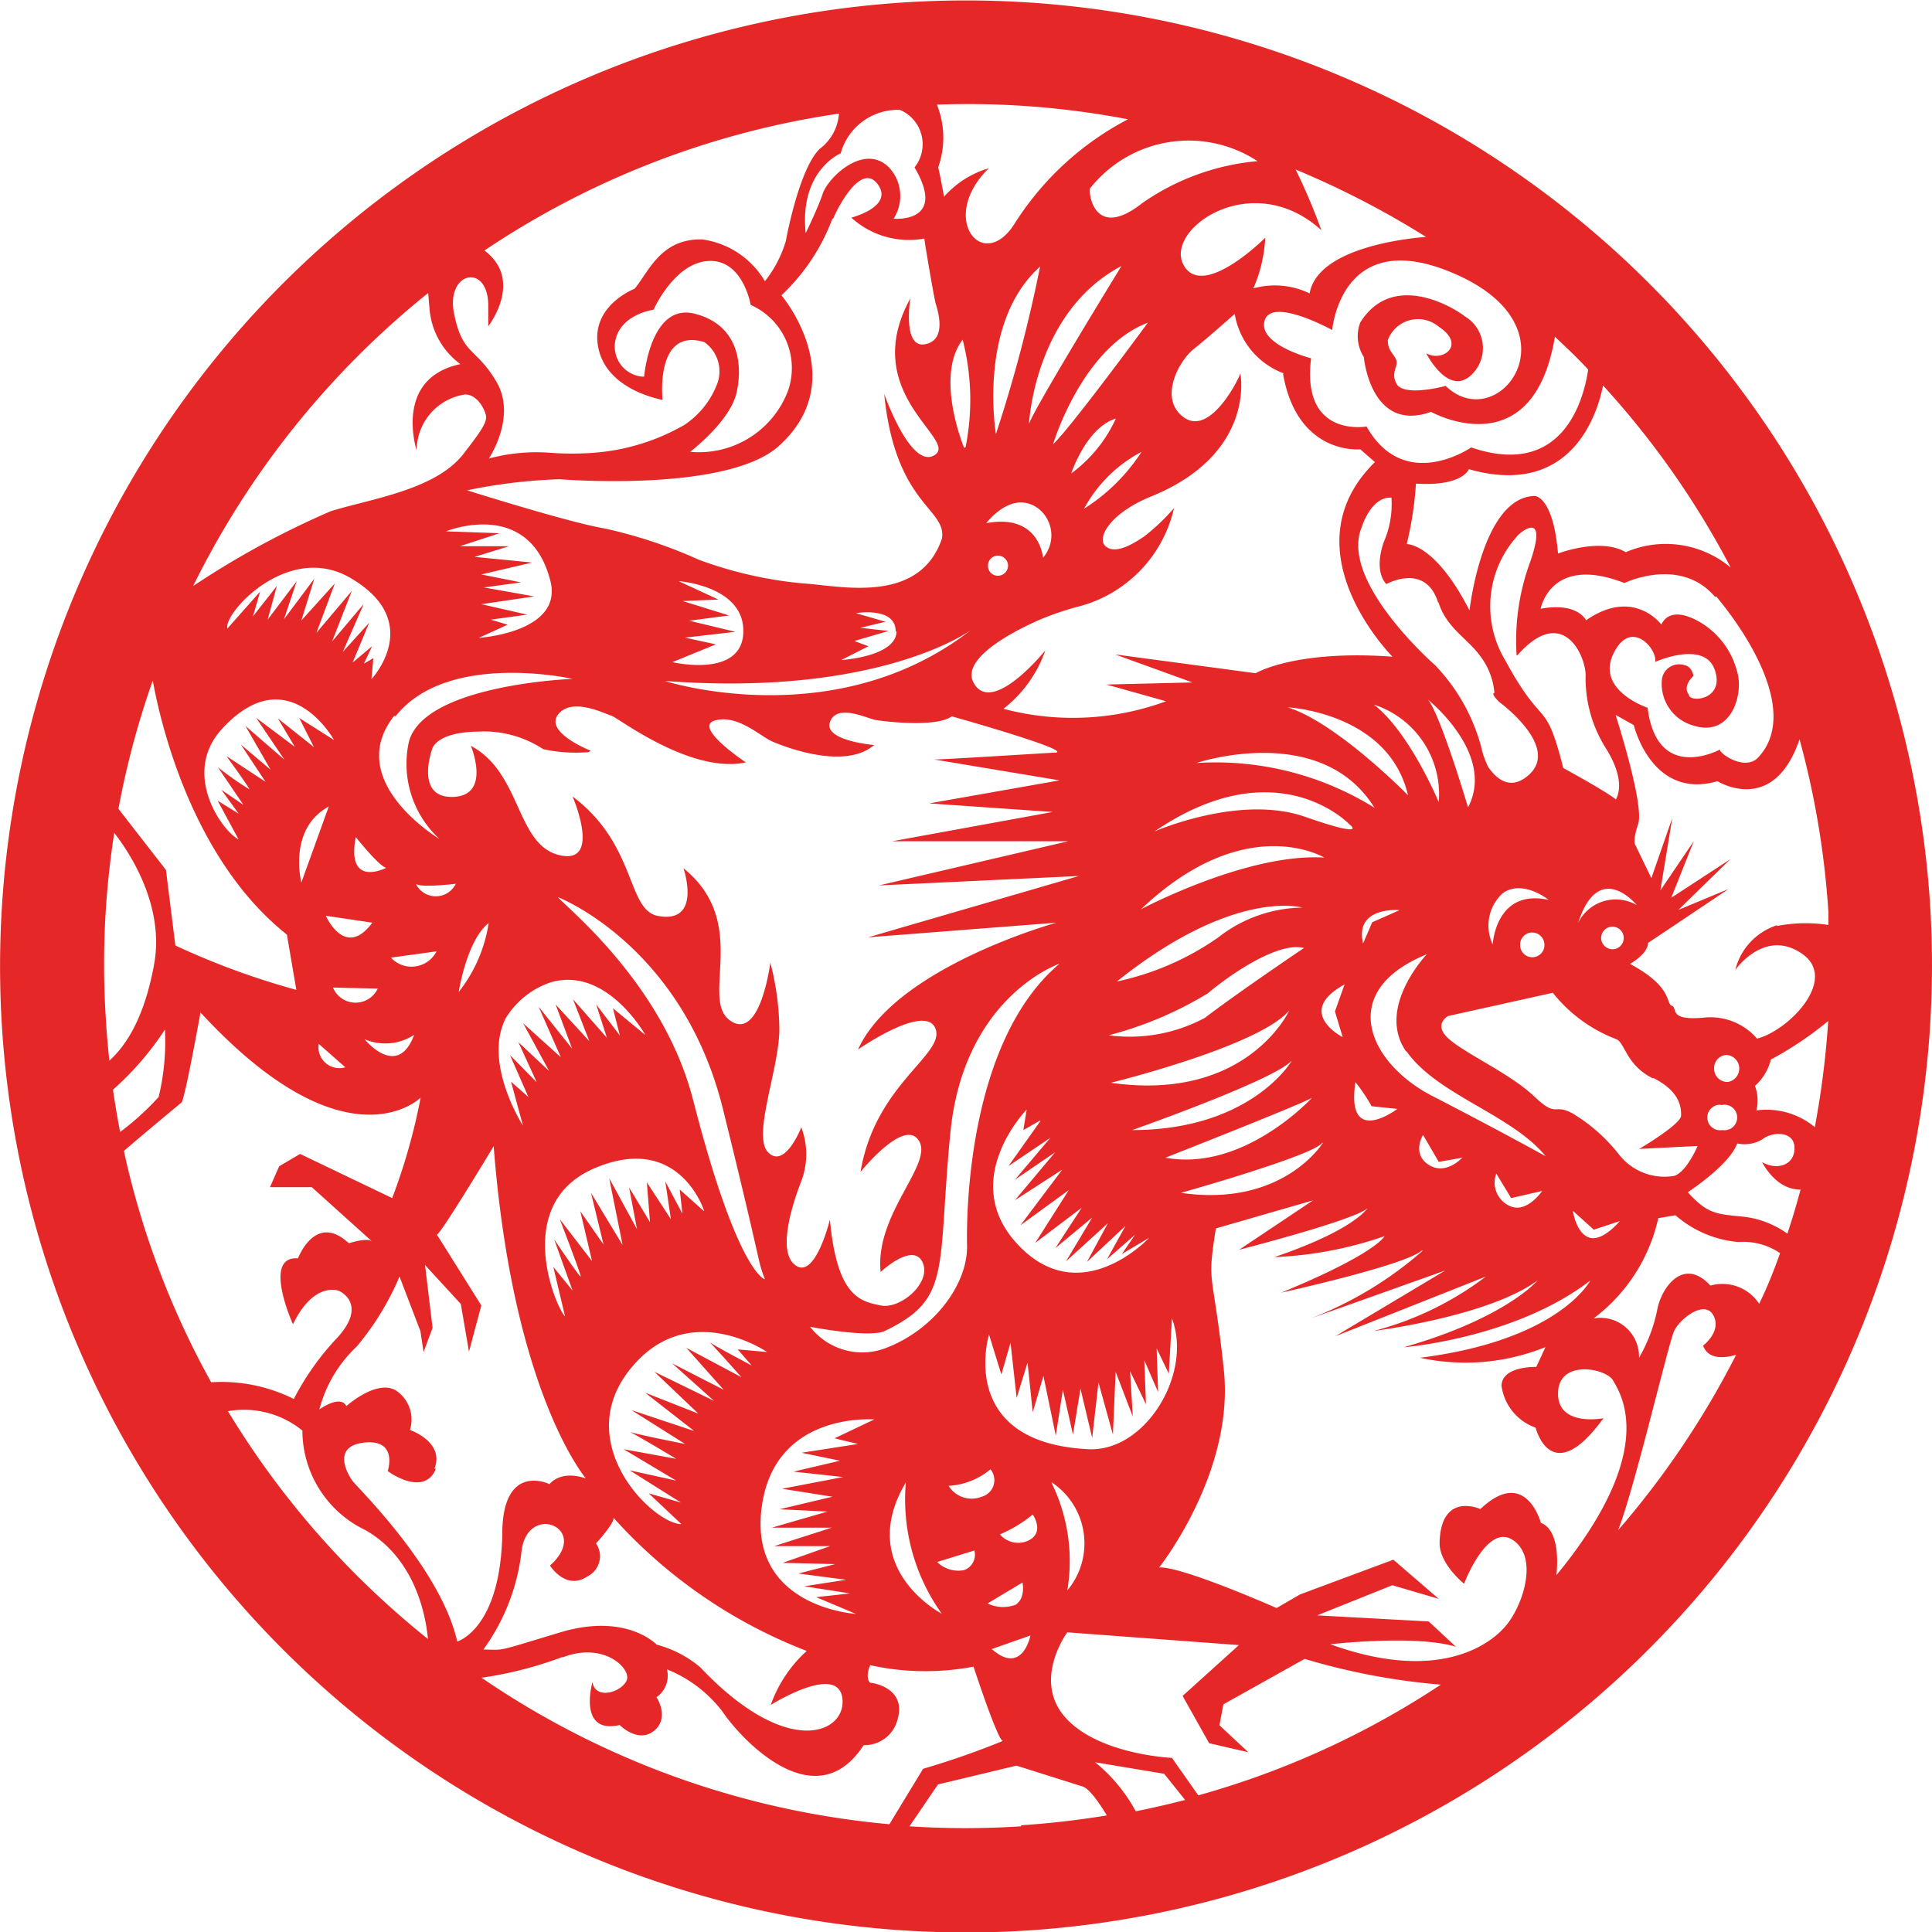 <svg xmlns="http://www.w3.org/2000/svg" viewBox="0 0 92.32 92.33"><defs><style>.cls-1{fill:#e52827;}</style></defs><g id="Layer_2" data-name="Layer 2"><g id="Vector_Graphics" data-name="Vector Graphics"><path class="cls-1" d="M92.23,43.25a46.16,46.16,0,1,0-43.16,49,46.22,46.22,0,0,0,43.16-49ZM20.76,70.18c.5-1.28-1.17-1.85-1.17-1.85a1.67,1.67,0,0,0-.66-1.88c-.92-.57-2.38.74-2.38.74-.29-.57-1.29.16-1.29.16a6.3,6.3,0,0,1,1.78-3A13.14,13.14,0,0,0,19.09,61l1,2.61.15,1,.43-1.16-.36-3,1.71,1.86.39,2.28L23,62.38,20.88,59c.25-.14,2.71-4.23,2.71-4.23C24.51,66.6,28,70.65,28,70.65c-1.24-.43-1.74.27-1.74.27S24,69.81,24,73.33c-.09,4.52-2.15,5.11-2.15,5.11-.8-3.5-4.73-7.31-5-7.67s-1-1.69.59-1.84,1.09,1.36,1.09,1.36c.22.19,1.79,1.18,2.3-.11ZM68.14,11.32c-1,.08-5.18.54-5.56,2.7a3.83,3.83,0,0,0-2.69-.24,6.86,6.86,0,0,0,.57-2.42s-3,3-3.91,1.29S59.84,8,63.14,11A27.8,27.8,0,0,0,61.91,8.1a42.19,42.19,0,0,1,6.23,3.22ZM54.27,86.55a7.75,7.75,0,0,0-1.94-2.34l3.3.55,1,1.25c-.77.2-1.55.38-2.35.54ZM56,84s-3.52-.15-5.1-1.94S51,78,51,78l8.2.61-2.69,2.43,1.27,2.26,1.87.43-1.38-1.29.19-1,3.88-2.17a31.84,31.84,0,0,0,6.51,1.23,40.82,40.82,0,0,1-11.59,5.29L56,84ZM40.25,81.13c.23,1.66-2.57,3-6.79-1.46a5.34,5.34,0,0,0-2.08-1.08s-1.44-1.54-4.6-.59-2.63.84-3.68.82a9.92,9.92,0,0,0,1.81-4.59c.21-2.52,3.39-1.22,1.37.58,0,0,.75,1.21,1.79.52a1.08,1.08,0,0,0,.41-1.58s.86-.93.84-1.22a24,24,0,0,0,9.23,6.36,6.32,6.32,0,0,0-1.72,2.58s3.18-2,3.42-.34ZM19.79,49.45c-.8,2.15-2.37.21-2.37.21a2.53,2.53,0,0,0,2.37-.21ZM16.5,51a1,1,0,0,1-1.27-1.12L16.5,51Zm7.67-2.35a4,4,0,0,1,2.15-1.71c2.68-.78,4.52,2.52,4.52,2.52l-1.55-1.28.33,1.3L28.49,48,29,49.59l-1.62-1.84.78,2L26.55,48l.79,2.11-1.6-2,1.06,2.41L25,48.9l1.24,2.28L24.77,49.8l.88,1.92-1.28-1.3.88,2-.83-.73.57,2.1s-1.93-3-.82-5.14ZM5.4,52.07A14.22,14.22,0,0,0,7.88,49.2a11.18,11.18,0,0,1-.3,3.22,12.71,12.71,0,0,1-1.84,1.67c-.13-.66-.24-1.34-.34-2Zm-.17-1.35c-.07-.65-.13-1.3-.17-2a40.63,40.63,0,0,1,.4-8.92c.74.95,2.4,3.46,1.91,6.25-.54,3-1.62,4.15-2.14,4.63ZM20.46,14l.06.7A3.64,3.64,0,0,0,22,17.4c-3.22.68-2.09,4.12-2.09,4.12a2.71,2.71,0,0,1,2.31-2.67c.58,0,.93.68,1,1s-.24.76-1.06,1.82c-1.33,1.75-4.48,2.17-6.36,2.76a41.28,41.28,0,0,0-6,3.2L9.23,28A41.51,41.51,0,0,1,20.46,14Zm10.28,4a1.44,1.44,0,0,1-1.36-1.55c.13-1.42,1.85-1.65,1.85-1.65s1-2.26,2.64-2.33,2,2.1,2,2.1a3.3,3.3,0,0,1,1.79,4.09,4.55,4.55,0,0,1-4.68,2.93s1.89-1.44,2.21-2.8.11-3.27-2-3.8-2.41,3-2.41,3Zm8.58-8.76c-.26.76-.82,1.9-.82,1.9-.31-3,1.67-3.81,1.67-3.81A2.84,2.84,0,0,1,43,5.25,1.78,1.78,0,0,1,43.7,8c1.59,2.69-1,2.45-1,2.45A2,2,0,0,0,42.48,8c-1.18-1.18-2.89.46-3.16,1.24Zm.49,1.22c.13-.35,1.3-2.75,2.12-1.67s-1.25,1.61-1.25,1.61a4.09,4.09,0,0,0,3.49,1c0,.12.46,2.82.54,3.1s.58,1.75-.51,1.95-.7-2.19-.7-2.19C41,18.81,45.81,21,44.67,21.74s-2.42-2.92-2.42-2.92c.53,5.33,3,5.46,2.76,6.92-1.09,3.17-4.88,2.25-6.61,2.14a19.41,19.41,0,0,1-5-1.13,22.88,22.88,0,0,0-4.52-1.5c-1.65-.27-6.56-1.82-6.56-1.82a25.45,25.45,0,0,1,4.43-.53s8,.66,10.48-1.6c3.51-3.18.11-7.19.11-7.19a9.65,9.65,0,0,0,2.44-3.67Zm27,8c-.42-.6,0-.91-.08-1.22s-.44-.47-.41-1a1.54,1.54,0,0,1,2.44-.62c1.31.86.18,1.71-.61,1.26,0,0,1.12,2.22,2.26.93A1.76,1.76,0,0,0,70,15.12c-.3-.26-3.38-2.3-5,.29a1.84,1.84,0,0,0,.17,1.65s.32,3.65,3.21,2.62c0,0,4.87,2.72,5.92-3.59.54.51,1.07,1,1.59,1.57-.2,1.37-1.17,5.23-5.59,3.72,0,0-3.18,2.21-5-1,0,0-3.13.57-2.65-3.26,0,0-2.55-.65-2.22-1.8s3.23.45,3.23.45.42-5.21,6.09-2.58,1.83,7.67-.67,5.25c0,0-1.92.53-2.33-.07Zm18.6,40.49a4.48,4.48,0,0,0-2.09-.81c-1.35-.13-1.73-.14-2.67-1.17,0,0,2-1.3,2.36-2.33a1.67,1.67,0,0,0,1.21-.2c.43-.36,1.52-.43,1.53.41s-.85,1.09-1.55.68c0,0,.65,1.34,1.84,1.31-.19.71-.4,1.42-.63,2.11Zm-8-.61s-.82,1-1.46.8-.79-1.28-.79-1.28l1,.9,1.27-.42ZM68,59.75l.08-.08-.08.08A17.77,17.77,0,0,1,62.63,63l6.43-2.29-5.25,3.14L71,61a15.13,15.13,0,0,1-5.36,2.6s5.48-.68,7.84-2.42c0,0-1.52,1.81-6.41,3.2,0,0,5.33-.42,8.92-3.19,0,0-1.45,2.85-8.14,3.69a10.22,10.22,0,0,0,6-.51l-.44.95s-1.64-.06-1.66.9a2.47,2.47,0,0,0,1.63,2s.74,3,3.24-.45c0,0-2.19.43-2.17-1.2s2.31-1.2,2.64-.59,2.22,3.29-2.72,9.29c0,0,.29-2.11-.74-2.5,0,0-.72-2.72-2.89-.66,0,0-1.9-.87-1.95,1.63,0,1,1.17,1.94,1.17,1.94s1.08-2.87,2.3-2.11.6,2.93-.21,4-3.38,2.85-8.48,1c0,0,4.07-.47,6,.12l-1.3-1.21-5.33-.29,3.59-1.44,2.22.65-2.17-1.87-4.46,1.66L61,76.84s-4.52-2-5.61-1.94c0,0,3.61-4.54,3.09-9.44s-.83-3.92-.38-6.76l4.64-1.34-3.53,2.36s5.62-1.44,6.15-2c-.17.23-1,1.17-4.46,2.35a18.3,18.3,0,0,0,5.26-1s-.37.82-4.94,2.7c0,0,5.89-1.3,6.7-2ZM48.28,64.09l.3,2.71.52-1.69.25,2.37.51-1.73.59,2.85.34-2.19.48,2.14.36-2.19.56,2.35.3-2.65.69,2.49.13-3,.82,2.14L54,65.52l.76,1.58L54.68,65l.66,1.52-.07-2.09.58,1.21L56,63c1,2.63-1.26,6.39-4,6.25-6.33-.32-4.74-5.48-4.74-5.48l.59,1.91.46-1.6Zm-6.51,3.74-1.89.9L41,69l-2.7.42,1.84.38-2.22.52,2.37.26-2.92.56,2.41.38-2.53.6,2.29.11L36.88,73l2.86,0L37,73.88h2.67l-2.27.8,2.51.06-1.76.45,2.28.3-2,.31,2.19.34L39,76.32l1.9.8s-4.88-.29-4.54-4.74c.4-5,5.46-4.55,5.46-4.55Zm8.48,3A3.5,3.5,0,0,1,51,76a8.47,8.47,0,0,0-.73-5.1ZM48.48,76.7a1.69,1.69,0,0,1-1.29-.08l1.67-1s.17.8-.38,1.09Zm-3.7-2.06,1.78-.55a.78.78,0,0,1-.5.94,1.45,1.45,0,0,1-1.28-.39Zm3-1.32a6.41,6.41,0,0,0,1.57-.95s.59.85-.2,1.24a1.15,1.15,0,0,1-1.37-.29Zm-.87-1.8A1.29,1.29,0,0,1,45.33,71a3.44,3.44,0,0,0,2-.79.82.82,0,0,1-.42,1.31Zm-3.62-.74A9.41,9.41,0,0,0,45,77.11s-4.19-2.19-1.68-6.33ZM75.41,44.1c1-3.08,2.8-.85,2.8-.85a2,2,0,0,0-2.8.85ZM74,43c-2.54-.55-2.67,2.13-2.67,2.13a2.09,2.09,0,0,1,.48-2.45C72.77,42,74,43,74,43Zm5,8.51c1.26.63,1.34,1.38,1.33,1.8s-2,1.59-2,1.59l2.79-.14S80.6,56,80,56.19a2.76,2.76,0,0,1-2.62-1,8.13,8.13,0,0,0-2.26-2c-.91-.48-.69.26-1.81-.8s-3.09-1.94-4-2.68-.11-1.16-.11-1.16l5-1.11a7.09,7.09,0,0,0,3.07,2.23c.39.23.46,1.23,1.71,1.86Zm3.49-1.1a.65.65,0,0,1,.08,1.29.63.63,0,0,1-.66-.6.63.63,0,0,1,.58-.69Zm-.25,2.4A.61.61,0,1,1,82.3,54a.61.61,0,1,1-.08-1.21Zm-8.55,4.1s-.73,1.09-1.54.72a1.22,1.22,0,0,1-.65-1.55l.71,1.17,1.48-.34Zm-18-1.59s6.46-2.54,7-2.86c0,0-3.25,3.55-7,2.86Zm9.07-3.62a8.05,8.05,0,0,1,.78,1.16l1.23.13s-2.48,1.88-2-1.29Zm5.12,3.61s-.78.88-1.61.35S68,54.23,68,54.23l.75,1.29,1.07-.19Zm-6.66-.71S61.33,57.71,56.43,57c0,0,6.33-1.78,6.75-2.39Zm4-4.35c1.47,2.08,5,3,6.64,5,0,0-2.39-1.32-5.42-2.88s-4.62-5-.26-6.77c0,0-2.43,2.54-1,4.63Zm-3.06-.69s-2.33-1.19.09-2.52l-.46,1.29.37,1.23Zm8.48-4.36a.58.58,0,0,1,.54-.64.59.59,0,0,1,.62.56.58.58,0,1,1-1.16.08Zm3.87-.35a.54.54,0,1,1,.57.51.55.55,0,0,1-.57-.51Zm-11.37.26c-.45-1.82,1.74-1.62,1.74-1.62l-1.31.58-.43,1Zm-2.92-1.74a6.64,6.64,0,0,0-4,1.42,13.23,13.23,0,0,1-4.85,2.11c5.62-4.5,8.86-3.53,8.86-3.53Zm.12,1.91s-3.09,2.08-4.77,3.36a7.58,7.58,0,0,1-4.59.83,17.66,17.66,0,0,0,4.73-2C59,46.39,61.16,45,62.3,45.3Zm-.73,3s-2,4.39-8.53,3.46c0,0,7.09-1.74,8.53-3.46Zm.11,2.42S59.79,54,54.1,54c0,0,6.68-2.35,7.58-3.28Zm-12,2.86-1.53,2.16,2-1.35-1.69,2,1.92-1.31-1.92,2.29,2.26-1.46-2,2.66,2.31-1.68-1.6,2.52,2.22-1.68-1.26,1.93,1.76-1.46-1.25,2.09,2-1.82-1,1.85,1.84-1.72-.88,1.59L54.24,59l-.63.92,1.3-.77s-3.31,3.56-6.32.27c-2.8-3.05.47-6.4.47-6.4L48.9,54l.79-.45Zm37,.3a3.62,3.62,0,0,0-2.79-.8,2,2,0,0,0-.07-1.17,2.5,2.5,0,0,0,.76-1.26,16.86,16.86,0,0,0,2.74-1.84,42.31,42.31,0,0,1-.64,5.07Zm-1.8-9.65a3,3,0,0,0-2,2.14s1.38-2,3.17-.79-.6,3.68-2.13,4.07a2.94,2.94,0,0,0-2.57-1c-1.71.15-1.2-.47-1.5-.57s.07-.89-2-2c0,0,.85-.47.86-1l3.85-2.58-2.4,1,2.48-2.42L79.86,42.9l1.08-2.71-1.6,2.36.57-3.46-1,2.87-.77-1.59s-.14-.16.14-1-.87-4.55-1.08-5.21l.87.49s.85,3.59,4,2.68c0,0,2.67,1.68,3.92-2a40.92,40.92,0,0,1,1.38,8.28l0,.59a7.14,7.14,0,0,0-2.47.05Zm-30.4-.76c5-4.75,8.76-2.47,8.76-2.47-3.69-.23-8.76,2.47-8.76,2.47Zm.65-3.72c5.86-4,9.31-.34,9.31-.34s1,.73-2.12-.36-7.19.7-7.19.7Zm2-3.27s5.94-2,8.51,2.14a14.38,14.38,0,0,0-8.51-2.14Zm11.57-7.67c.39,1.23,1.37,1.7,2,2.57a3.34,3.34,0,0,1,.67,1.75s-.22,0,.25.45c0,0,3,2.19,1.32,3.53-.9.74-1.56,0-1.86-.43a4.07,4.07,0,0,1-.35-1,9,9,0,0,0-2.2-3.88s-4.59-4-3.5-6.59c0,0,.44-1.47,1.42-1.41a4.54,4.54,0,0,1-.37,2.13c-.5,1.47.13,2,.13,2s1.86-1.05,2.47.88ZM82,28.49c1.67,2,3.94,5.68,2,7.72-.62.63-1.8-.17-1.82-.39,0,0-3,1.63-3.45-2,0,0-2.47-.82-1.64-2.57s2.12-.23,2,.38c0,0,2.35-1.06,2.85.38s-1.22,1.59-1.24,1.18c0,0-.34-.35.22-.89,0,0-.06-.44-.41-.51a.83.83,0,0,0-1.09.63,2.07,2.07,0,0,0,1.53,2.26c1.79.55,2.38-1.53,2.06-2.58a3.85,3.85,0,0,0-1.81-2.39c-1.5-.85-1.81.14-1.81.14s-1.31-1.8-3.6-.21c0,0-.4-.88-2.17-.55,0,0,.47-2.61,4-1.23,0,0,2.68-1.3,4.34.67Zm-9.49,2.82c2.08-2.36,3.19-.17,3.26.9a6.27,6.27,0,0,0,1,3.6c1,1.63.44,2.39.44,2.39-.4-.35-2.51-1.5-2.51-1.5-.88-3.46-.9-1.7-2.78-5.16a5,5,0,0,1,.57-5.91c0-.06,1.54-1.44.64,1.19a10.9,10.9,0,0,0-.66,4.49Zm-4.28,2.12s3.26,2.59,1.92,5.15c0,0-1.33-4.48-1.92-5.15Zm.52,4.9s-1.39-3.34-3.1-4.66a4.5,4.5,0,0,1,3.1,4.66ZM67.28,38s-3.4-3.47-5.75-4.2c0,0,4.83.24,5.75,4.2ZM77.71,26.4c-1.21-.74-3.26.05-3.26.05-.24-2.78-1.12-2.75-1.12-2.75-2.51.06-3.11,5.47-3.11,5.47-1.65-3.23-3-3.17-3-3.17a16.6,16.6,0,0,0,.44-2.89c2.24.14,2.53-.69,2.53-.69,5,1.42,6.18-2.82,6.41-4a41.11,41.11,0,0,1,6.1,8.7,4.83,4.83,0,0,0-5-.74Zm-16.4-8.53C62,21.78,65,21.47,65,21.47l.7.61c-4.26,4.19.84,9.3.84,9.3-4.67-.34-6.54.79-6.54.79l-6.72-.9,3.7,1.34-4.11.1,2.85.8a12.93,12.93,0,0,1-7.77.36,6.07,6.07,0,0,0,2-2.79s-2.53,3.14-3.42,1.56c-.62-1.11,1.67-2.37,3.09-3A14.1,14.1,0,0,1,51.47,29a6.3,6.3,0,0,0,4.63-4.72,9.93,9.93,0,0,1-1.42,1.35c-.4.27-1.33.89-1.83.49s.22-1.61,2.14-2.39c5.06-2.05,4.28-5.89,4.28-5.89-.08.29-1.44,3-2.69,2.11s-.24-2.71.45-3.26S59,15,59,15a3.67,3.67,0,0,0,2.34,2.84ZM15,35.7l-1.72-1.37.81,1.36L12.24,34.3l1.35,2-1.86-1.61,1.2,2.09-1.42-1.2,1.18,1.78-1.87-1.23s1.07,1.47,1.1,1.59a15.07,15.07,0,0,1-1.51-1.06l1.22,1.8-1.05-.72.82,1.14-1-.62,1,1.85c-.78-.39-2.74-3.13-.81-5.26,3.17-3.48,5.37.51,5.37.51l-1.66-1.05L15,35.7Zm.71,2.84-1.31,3.63s-.66-2.56,1.31-3.63ZM17,40s1.09,1.37,1.45,1.47c0,0-1.92,1-1.45-1.47Zm1.9-5.77c2.47-3.14,8.46-1.79,8.46-1.79s-7.08.26-7.82,3A4.88,4.88,0,0,0,21,40.09s-4.63-2.76-2.16-5.89Zm-1.59-2.35.47-1-.93.78.79-1.9-1.26,1.39,1-2.29-1.51,1.79.94-2.41-1.69,2L16,27.88,14.4,29.65l.62-2-1.45,1.94.61-1.82-1.39,1.84L13.23,28l-1.14,1.45.34-1.18-1.56,1.76c-.23-.68,2.88-4.17,5.88-2.41,3.58,2.09,1,4.83,1,4.83l.09-1-.6.35Zm5.3-5.25,1.72-.53-2.35,0,1.89-.62-2.56-.09s4-1.64,5,2.41c.57,2.43-3.43,2.68-3.43,2.68l1.38-.63-.81-.24,1.74-.24L23,28.87l2.53-.37-2.41-.43,1.78-.24L23,27.45l2.43-.57-2.86-.28Zm11.6,4.16-1.48-.32,2.41-.28-2.21-.53,1.91-.25-2.22-.69,1.71-.07-1.9-.88s3.15.22,3.09,2.44-3.39,1.43-3.39,1.43l2.08-.85Zm8.63-.63c0,1.22-2.64,1.38-2.64,1.38l1.3-.66-.68-.25,1.64-.48L41.11,30l1.2-.29-1.41-.41s1.91-.33,1.9.88Zm3.55-.05c-6.5,5.05-14.62,2.43-14.62,2.43,10.3.77,14.62-2.43,14.62-2.43ZM47.13,25s1.22-1.65,2.5-.69a1.63,1.63,0,0,1,.21,2.34s-.16-2.13-2.71-1.65Zm6.19-5a6.67,6.67,0,0,1-2.13,2.62s.71-2.18,2.13-2.62Zm-3,1.23s1.37-4.61,4.53-5.81c0,0-3.67,5-4.53,5.81Zm4.23.36a9,9,0,0,1-2.75,2.72,6.64,6.64,0,0,1,2.75-2.72ZM48.17,27a.49.49,0,0,1-.45.51.47.47,0,0,1-.51-.45.48.48,0,0,1,.45-.51.49.49,0,0,1,.51.45Zm1-6.74s.25-5.35,4.42-7.55c0,0-4.19,6.82-4.42,7.55Zm-1.58.48s-.9-5.31,2.11-8a68.32,68.32,0,0,1-2.11,8Zm-1.52.66S44.65,18,46,16.23a11.55,11.55,0,0,1,.14,5.14ZM13.71,44.66l.45,2.64a36.36,36.36,0,0,1-5.78-2.12l-.45-3.61L5.66,38.65A40.68,40.68,0,0,1,7.3,32.52c.34,1.88,1.82,8.5,6.41,12.14Zm8.07-2.43a1.06,1.06,0,0,1-1.91,0c.2.21,1.91,0,1.91,0Zm1.57,1.88a7,7,0,0,1-1.43,3.29s.38-2.47,1.43-3.29Zm-4.67,1.65,2.18-.3a1.34,1.34,0,0,1-2.18.3Zm-3.11-2,2.22.33c-1.3,1.77-2.22-.33-2.22-.33Zm.34,3.43,2.14.05a1.17,1.17,0,0,1-2.14-.05Zm17.2,5.34C31.69,47,27,43.31,26.66,42.87c0,0,5.95,2.29,7.89,10.14s1.61,7.08,2,8.12c0,0-1.3-.26-3.43-8.57Zm.49,5.31-1.12-1L32.61,58l-.82-1.55.27,1.81L30.91,56.5l.15,1.9-1-1.66.38,2L29.11,56.3l.64,3.19L28.24,57l.6,2.47-1.11-1.59.56,2.38-1.54-2s1,2.6,1,2.73-1.27-1.77-1.27-1.77l.88,2.45-.92-1.13L27,62.9c-.4-.35-2.6-5.39,1.44-7.09s5.21,2.06,5.21,2.06Zm6.06.43s-.67,2.77-1.59,2.23-.32-2.67.22-4.06a3.62,3.62,0,0,0,0-2.57s-.78,2-1.58,1.2.58-4.12.53-6A13.08,13.08,0,0,0,36.81,46s-.48,3.8-1.93,2.76,1-4.67-2.22-7.27c0,0,.91,2.66-1.21,2.28-1.52-.28-1-3.39-4.09-5.71,0,0,1.43,3.3-.64,2.8s-1.79-3.93-4.22-5.22c0,0,1,2.38-.85,2.44s-1-2.29-1-2.29.17-.8,2.18-.83a5.16,5.16,0,0,1,3.13.84,7.45,7.45,0,0,0,2.17.14l.09-.07S26,35,26.67,34.14s2.29,0,2.55.06S33,37,35.64,36.43c0,0-2.55-1.69-1.48-2s2.15.74,2.74,1,3.47,1.38,4.87.17c0,0-2.43-.2-2.11-1.1s1.78-.17,2.16-.1,2.91.38,3.66-.17c0,0,5.59,1.57,5,1.73-.15,0-5.78.36-5.85.33l6,1L44.4,38.39l5.9.41-7.67,1.4,8.41,0L42,42.31l9.55-.45L41.48,44.79l9-.7S42.79,46.21,41,50.15c0,0,3.22-2.24,3.7-1S41.82,51.79,41.12,56c0,0,2.09-2.61,2.79-1.49S41.8,58,42.08,60.78c0,0,1.54-1.44,2-.47s-1.05,2.27-2,2.07S40,62,39.66,58.3Zm5.75-4.11c.63-6.56,5.22-8.11,5.22-8.11-4.29,3.62-4.46,11.62-4.42,13.46s-1.55,4-3.84,4.89a3.15,3.15,0,0,1-3.66-1s2.83.55,3.57.2c3.21-1.54,2.5-2.88,3.13-9.45ZM36.7,64.61l-1.45-.13.67.77s-1.54-.81-2-1.1c.36.36,1.51,1.66,1.51,1.66l-2.63-1.4,1.78,2-2.46-1.26,2,1.79-2.85-1.39,2.1,2-2.54-1,2.34,1.83-3-1L32.74,69s-2-.39-2.63-.57c.55.28,2.2,1.28,2.2,1.28l-2.51-.46,2.51,1.5-2.22-.49,2.45,1.54L31,71.36l1.56,1.47c-1.32,0-5.26-3.8-2.5-7.34s6.6-.88,6.6-.88ZM47.39,78.8l1.85-.65s-.38,1.94-1.85.65ZM80,63.6c.25-.56,1.45-1.52,1.87-.75s-.49,1.45-.49,1.45c.26.7,1.06.59,1.58.44a41.72,41.72,0,0,1-5.64,8.38c.79-2,2.42-9,2.68-9.52Zm1.74-2.16c-1.3-1.43-2.38.11-2.56,1.2a7.55,7.55,0,0,1-.86,2.24A1.85,1.85,0,0,0,76.15,63a8.21,8.21,0,0,0,3.09-4.79l.82-.14a5.27,5.27,0,0,0,3,1.28,3.14,3.14,0,0,1,2,.53c-.29.82-.61,1.63-1,2.42a2.1,2.1,0,0,0-2.36-.86ZM52.09,9a6,6,0,0,1,8-1.3,11.39,11.39,0,0,0-5.5,2C52.28,11.53,52,9.2,52.09,9Zm-3.52,1.54c-1.52,2.66-3.8-.08-1.32-2.5a4.57,4.57,0,0,0-2.14,1.36S44.92,8.33,44.83,8a4.23,4.23,0,0,0-.06-3,40.57,40.57,0,0,1,9.13.7,14.14,14.14,0,0,0-5.33,4.85ZM40.09,5.43a2.31,2.31,0,0,1-.93,1.69c-1,1-1.61,4.4-1.61,4.4a5.72,5.72,0,0,1-1,1.92,4.12,4.12,0,0,0-3-2C31.55,11.4,31,13,30.32,13.8c0,0-2.06.79-1.75,2.71s2.51,2.48,3.09,2.6c0,0-.38-3.49,2-2.76a1.71,1.71,0,0,1,.58,2.07,4.14,4.14,0,0,1-1.53,1.88,10.2,10.2,0,0,1-4.4,1.34,13.86,13.86,0,0,1-1.95,0,8.84,8.84,0,0,0-3,.27s1.35-2,.36-3.67S22.11,17,21.7,15s1.57-2.45,1.63-.48l0,1.07s1.72-2.19-.18-3.62A41,41,0,0,1,40.08,5.43Zm-30,60.62A40.59,40.59,0,0,1,5.92,55c.74-.65,2.77-2.33,2.77-2.33.22-.55.89-4.29.89-4.29,7,7.59,10.52,4.07,10.52,4.07a28.63,28.63,0,0,1-1.36,4.8l-4.4-2.11-1,.59-.44,1h2l2.9,2.61c-.21-.24-1.13.07-1.13.07-1.6-1.5-2.43.72-2.43.72C12.51,60,14,63.28,14,63.28c.92-1.91,2-1.66,2.16-1.61s1.39.69-.05,2.26a12.69,12.69,0,0,0-2.07,2.92,7.75,7.75,0,0,0-3.94-.8ZM26.85,79.21c2-.8,3.35.54,3.09,1.1s-1.49.93-1.63.07c0,0-.72,2.51,1.3,2.05,0,0,.89.9,1.65.27s.11-1.6.11-1.6a1.24,1.24,0,0,0,.5-1.33,6.25,6.25,0,0,1,2.64,2c.92,1.37,4.47,5.16,6.76,1.62a1.62,1.62,0,0,0,1.63-1.27c.38-1.36-1-1.69-1.32-1.71,0,0-.26-.2,0-.84a12.28,12.28,0,0,0,4.94.07s1.15,3.52,1.4,3.55a38.38,38.38,0,0,1-3.81,1.33l-1.61,2.65a41,41,0,0,1-19.49-7,18.35,18.35,0,0,0,3.89-1Zm21.94,8.06a41.2,41.2,0,0,1-5.33,0l1.36-2,3.75-.9,3.17,1c.35.12.86.9,1.15,1.38-1.35.22-2.71.38-4.1.47ZM10.91,67.43a4.42,4.42,0,0,1,3.54.93,5.28,5.28,0,0,0,3,4.75c2.25,1.27,2.87,3.81,3,5.21a41.38,41.38,0,0,1-9.56-10.89Z"/></g></g></svg>
